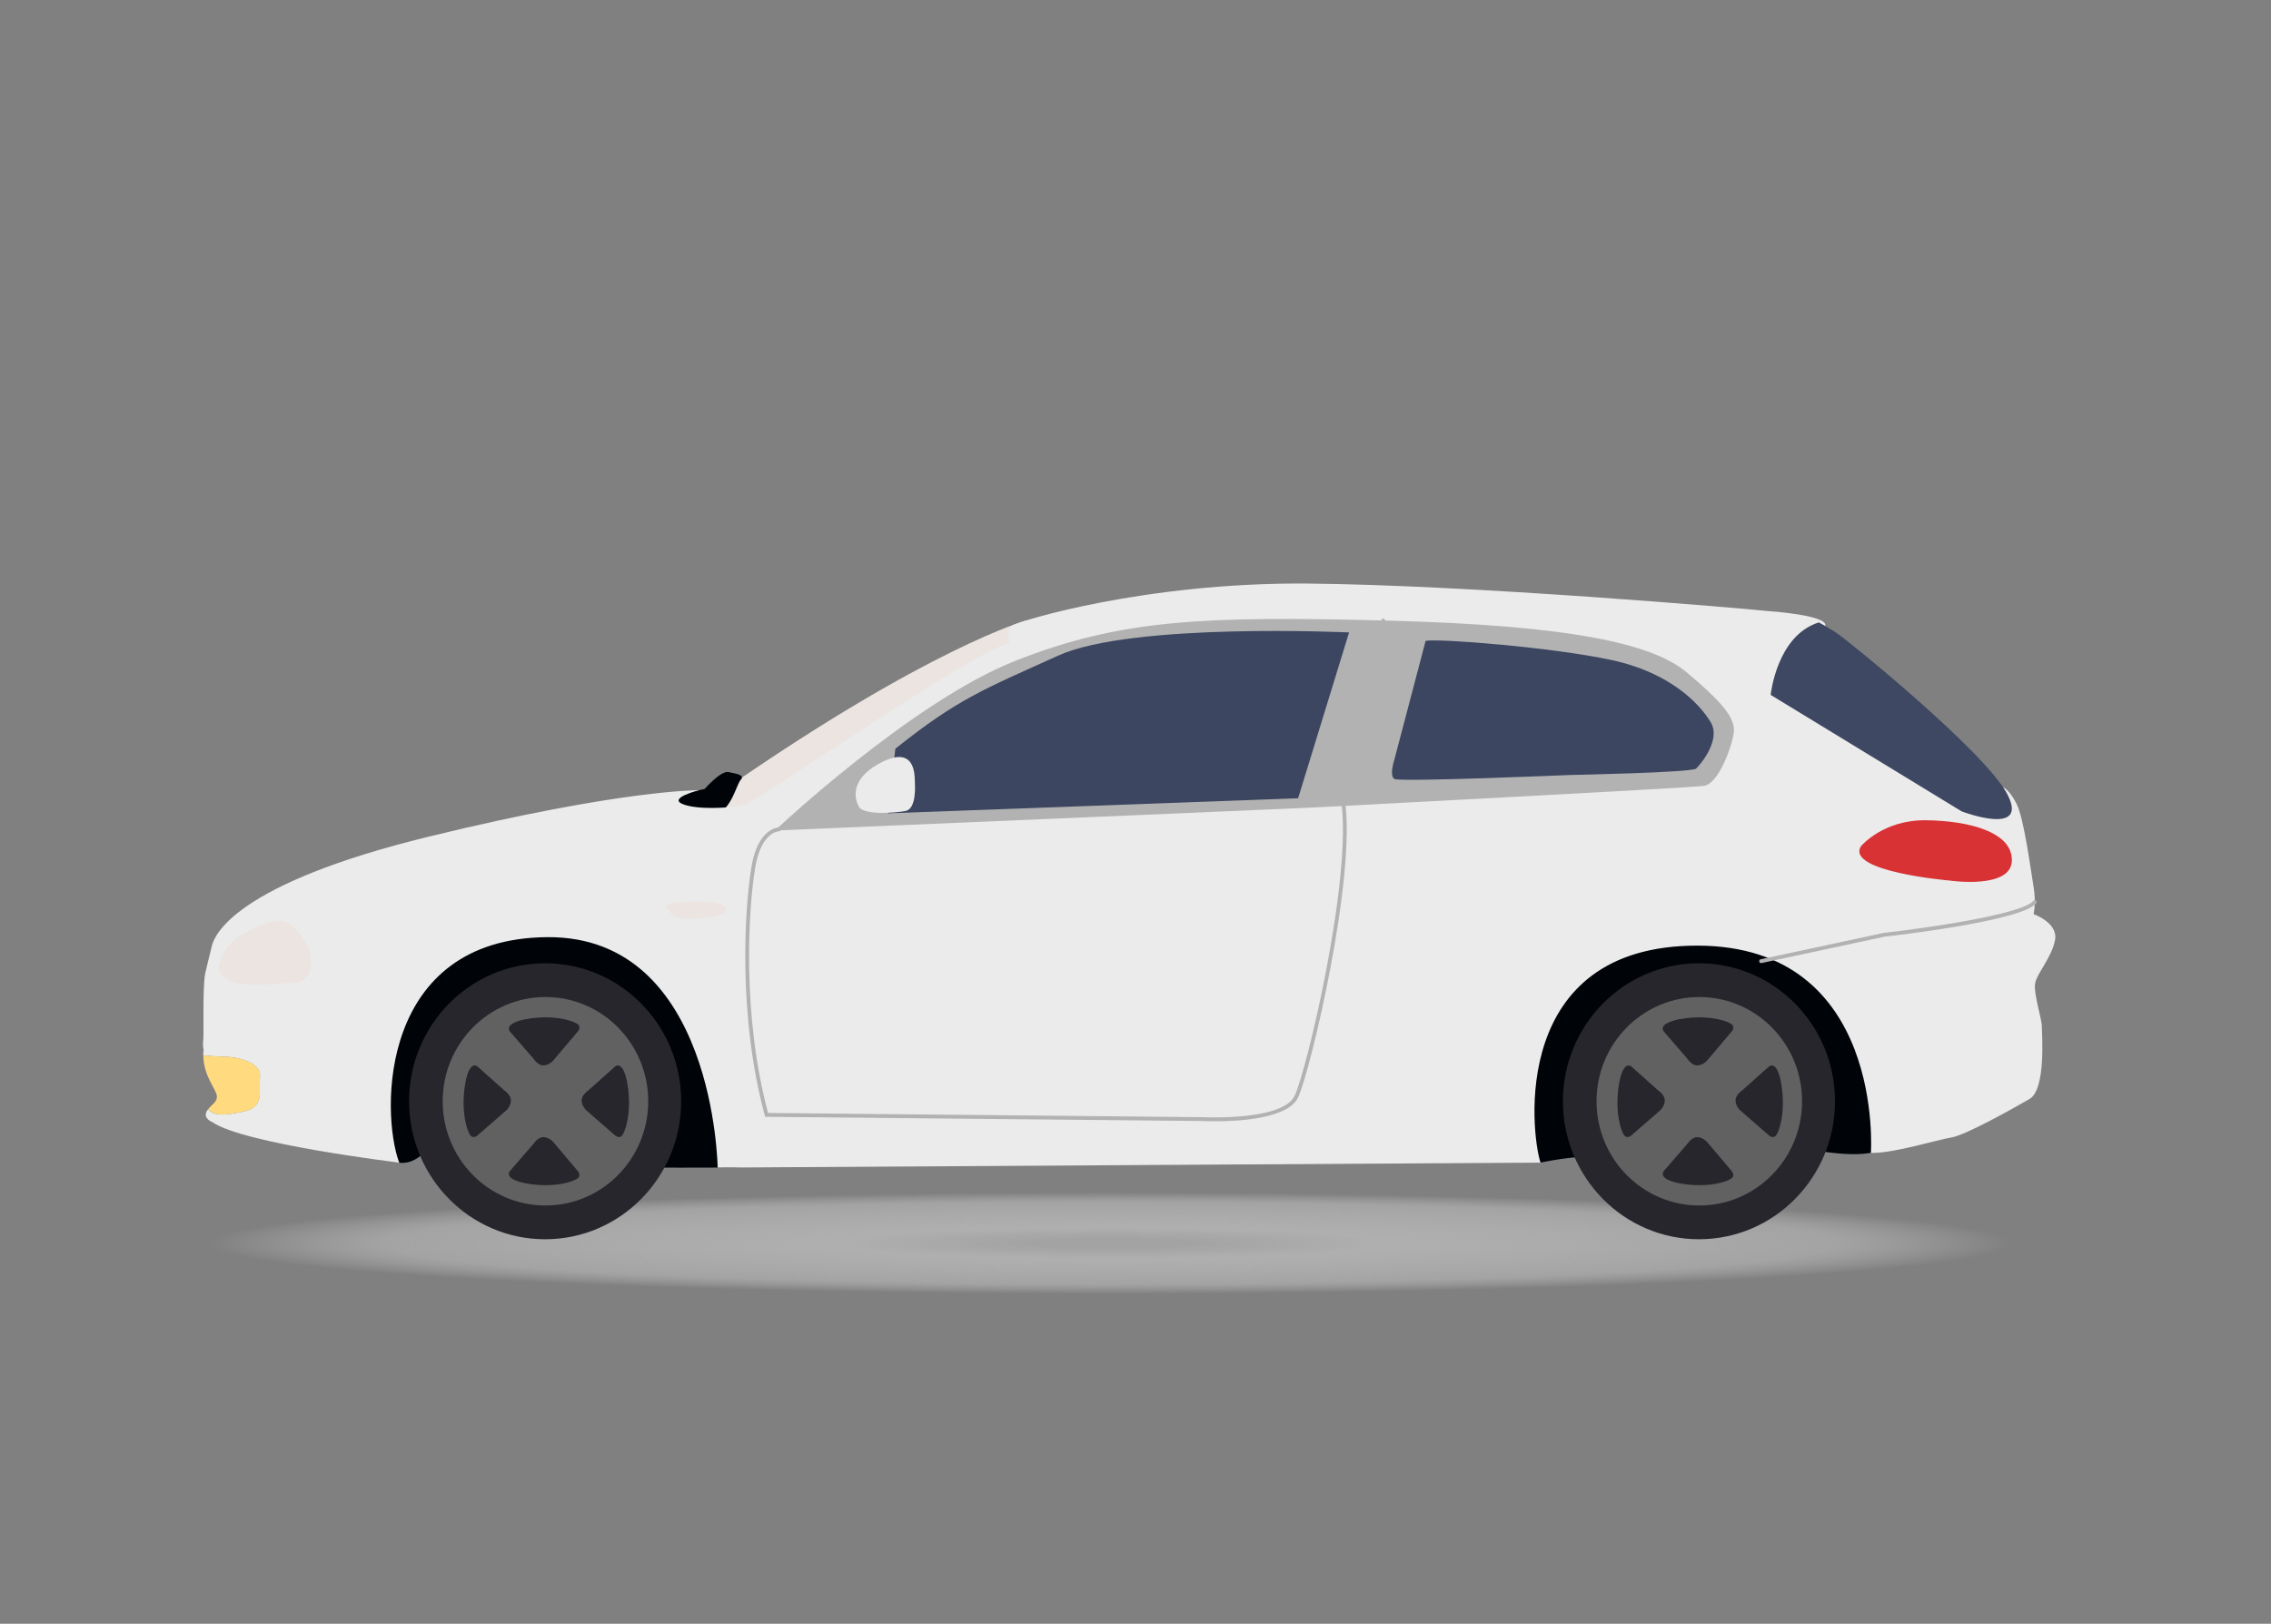 <svg width="179" height="128" viewBox="0 0 179 128" fill="none" xmlns="http://www.w3.org/2000/svg">
<rect x="0" y="0" width="179" height="128" fill="#808080" stroke="none"/>
<ellipse cx="87.5" cy="98" rx="71.5" ry="4" fill="url(#paint0_radial)"/>
<path d="M80.846 48.924C80.846 48.924 73.224 51.056 57.167 62.198L56.352 66.589L71.751 65.062C71.751 65.062 83.167 52.749 83.167 52.559C83.167 52.366 80.846 48.924 80.846 48.924Z" fill="#EBE4E1"/>
<path d="M53.245 62.676L55.535 62.198C55.535 62.198 56.82 60.734 57.417 60.862C58.012 60.989 58.734 61.085 58.389 61.466C58.044 61.848 57.699 63.662 56.507 64.202C55.315 64.744 52.462 64.298 53.245 62.676Z" fill="#000308"/>
<path d="M28.634 88.239L31.47 91.649C31.47 91.649 32.42 91.896 33.491 90.81C34.563 89.722 51.777 92.045 51.777 92.045C51.777 92.045 55.35 92.053 57.492 92.039C59.634 92.025 113.133 89.635 113.133 89.635L121.427 91.65C121.427 91.65 124.399 91.001 125.837 91.246C127.276 91.492 143.419 90.738 143.419 90.738C143.419 90.738 148.062 91.578 148.776 90.143C149.49 88.708 154.845 70.084 140.525 69.795C126.205 69.505 61.077 80.665 61.077 80.665L43.99 70.447L29.132 75.128L28.634 88.239Z" fill="#000308"/>
<path d="M161.979 74.098C162.23 72.73 160.285 72.062 160.285 72.062C160.285 72.062 160.504 71.204 160.285 69.898C160.065 68.594 159.531 64.489 158.936 63.344C158.341 62.198 157.893 62.069 157.893 62.069L157.776 62.772C156.603 62.168 151.862 61.498 150.951 61.34C150.042 61.181 148.805 60.226 145.983 57.204C143.16 54.181 141.968 50.84 141.968 50.84L143.85 49.376C144.257 48.485 139.303 48.166 139.303 48.166C137.578 47.976 115.75 46.098 102.985 46.002C90.221 45.906 80.31 48.961 79.777 49.312C79.243 49.661 79.557 50.712 79.557 50.712C76.86 51.189 59.736 63.153 58.67 63.438C57.604 63.725 54.876 63.852 53.777 63.374C52.679 62.897 55.094 62.293 55.094 62.293C55.094 62.293 49.04 62.229 33.799 65.951C18.556 69.674 16.925 73.683 16.706 74.542C16.486 75.401 16.172 76.738 16.172 76.738C15.953 77.883 16.079 81.606 16.02 82.019C15.962 82.433 16.048 82.751 16.048 82.751C16.029 82.904 16.022 83.05 16.022 83.194C16.494 83.24 17.145 83.293 17.627 83.293C18.475 83.293 20.593 83.662 20.491 84.868C20.39 86.076 20.874 87.282 19.159 87.632C17.665 87.935 16.906 88.005 16.402 87.435C16.353 87.501 16.308 87.571 16.27 87.65C16.019 88.191 16.745 88.461 16.745 88.461C19.191 90.166 31.463 91.649 31.463 91.649C29.976 87.595 29.939 73.972 43.142 73.876C56.344 73.78 56.565 92.044 56.565 92.044L121.422 91.649C120.637 89.218 119.038 74.513 133.81 74.544C148.582 74.576 147.465 90.882 147.465 90.882H147.641C149.335 90.882 152.69 89.855 153.819 89.665C154.948 89.474 158.649 87.398 159.966 86.634C161.283 85.87 160.938 81.48 160.938 80.908C160.938 80.334 160.28 78.33 160.405 77.536C160.536 76.74 161.728 75.466 161.979 74.098Z" fill="#EBEBEB"/>
<path d="M19.165 87.632C20.881 87.284 20.397 86.076 20.497 84.868C20.598 83.66 18.48 83.293 17.634 83.293C17.151 83.293 16.5 83.24 16.028 83.194C16.024 84.792 17.032 85.852 17.091 86.378C17.145 86.868 16.697 87.054 16.41 87.435C16.912 88.004 17.67 87.935 19.165 87.632Z" fill="#FFDA7F"/>
<path d="M143.361 49.065C143.361 49.065 143.89 49.348 144.698 49.854C145.507 50.359 156.523 59.294 158.235 62.641C159.947 65.987 154.626 63.966 154.626 63.966L139.565 54.779C139.565 54.777 140.031 50.106 143.361 49.065Z" fill="#3E4862"/>
<path d="M61.079 65.471C61.079 65.471 71.87 55.287 80.109 52.061C88.349 48.836 94.749 48.543 109.388 48.923C124.027 49.303 130.3 50.788 132.935 52.995C135.571 55.201 136.826 56.575 136.657 57.756C136.491 58.936 135.444 61.779 134.315 61.948C133.186 62.118 104.284 63.603 103.698 63.646C103.115 63.69 61.079 65.471 61.079 65.471Z" fill="#B2B2B2"/>
<path d="M70.572 59.022L69.985 64.114L102.318 62.926L106.333 49.856C106.333 49.856 89.227 49.049 83.412 51.68C77.599 54.311 75.508 55.075 70.572 59.022Z" fill="#3C4660"/>
<path d="M112.368 50.517L109.91 59.862C109.91 59.862 109.474 61.157 109.91 61.408C110.346 61.662 123.758 61.093 123.758 61.093C123.758 61.093 133.342 60.904 133.685 60.588C134.028 60.272 135.677 58.319 134.836 56.928C133.996 55.537 131.725 53.044 127.026 52.032C122.327 51.021 113.426 50.327 112.368 50.517Z" fill="#3C4660"/>
<path d="M95.772 88.393C95.219 88.393 94.847 88.374 94.785 88.371L60.307 88.037L60.277 87.926C58.165 80.104 58.671 71.678 59.234 68.315C59.742 65.282 61.323 65.227 61.391 65.227C61.473 65.222 61.541 65.294 61.543 65.378C61.544 65.462 61.478 65.531 61.395 65.532C61.337 65.534 59.993 65.607 59.53 68.367C58.974 71.69 58.473 79.996 60.537 87.735L94.794 88.068C94.863 88.071 101.113 88.373 102.045 86.378C103.022 84.286 106.63 69.037 105.7 63.092L105.695 63.063L105.701 63.034L108.876 48.882C108.894 48.799 108.975 48.749 109.056 48.767C109.138 48.785 109.189 48.868 109.169 48.95L106.002 63.074C106.923 69.088 103.301 84.405 102.317 86.509C101.533 88.187 97.636 88.393 95.772 88.393Z" fill="#B2B2B2"/>
<path d="M17.248 76.232C17.248 76.232 17.358 74.647 19.185 73.612C21.101 72.528 22.129 72.425 22.795 72.834C23.461 73.243 24.389 74.492 24.449 75.209C24.509 75.925 24.732 77.418 23.138 77.46C21.545 77.501 17.51 78.278 17.248 76.232Z" fill="#EBE4E1"/>
<path d="M146.684 66.703C146.684 66.703 148.416 64.632 151.765 64.661C155.114 64.69 158.63 65.561 158.575 67.846C158.52 70.13 153.679 69.416 153.679 69.416C153.679 69.416 145.432 68.716 146.684 66.703Z" fill="#D83235"/>
<path d="M138.81 75.921C138.741 75.921 138.678 75.872 138.663 75.8C138.646 75.718 138.697 75.637 138.779 75.619L148.491 73.537C151.467 73.206 159.353 72.111 160.268 71.012C160.323 70.948 160.417 70.938 160.48 70.993C160.544 71.048 160.551 71.144 160.498 71.208C159.318 72.627 148.978 73.79 148.539 73.839L138.842 75.918C138.83 75.921 138.821 75.921 138.81 75.921Z" fill="#B2B2B2"/>
<path d="M67.662 63.51C67.662 63.51 66.545 61.692 69.314 60.182C72.082 58.672 72.082 60.984 72.105 61.48C72.128 61.976 72.245 63.769 71.361 63.934C70.477 64.099 67.881 64.289 67.662 63.51Z" fill="#EBEBEB"/>
<path d="M52.508 71.384C52.508 71.384 52.761 72.026 53.183 72.239C53.604 72.453 54.279 72.41 55.122 72.367C55.965 72.325 57.44 72.218 57.208 71.555C56.975 70.893 53.076 70.978 52.508 71.384Z" fill="#EBE4E1"/>
<path d="M144.635 86.813C144.635 92.82 139.835 97.691 133.912 97.691C127.991 97.691 123.19 92.822 123.19 86.813C123.19 80.806 127.99 75.935 133.912 75.935C139.835 75.935 144.635 80.806 144.635 86.813Z" fill="#27262C"/>
<path d="M125.839 86.813C125.839 91.351 129.465 95.03 133.94 95.03C138.412 95.03 142.039 91.351 142.039 86.813C142.039 82.274 138.414 78.596 133.94 78.596C129.466 78.596 125.839 82.274 125.839 86.813Z" fill="#616161"/>
<path d="M131.13 81.304L133.004 83.465C133.004 83.465 133.328 83.984 133.771 83.984C134.215 83.984 134.538 83.621 134.538 83.621L136.498 81.304C136.498 81.304 136.77 80.976 136.498 80.751C136.226 80.526 135.268 80.197 133.941 80.197C132.612 80.197 130.652 80.56 131.13 81.304Z" fill="#27262C"/>
<path d="M131.13 92.323L133.004 90.162C133.004 90.162 133.329 89.643 133.771 89.643C134.215 89.643 134.538 90.006 134.538 90.006L136.497 92.323C136.497 92.323 136.77 92.651 136.497 92.876C136.224 93.101 135.267 93.43 133.939 93.43C132.612 93.428 130.652 93.066 131.13 92.323Z" fill="#27262C"/>
<path d="M139.437 84.066L137.307 85.968C137.307 85.968 136.796 86.296 136.796 86.746C136.796 87.195 137.153 87.523 137.153 87.523L139.437 89.512C139.437 89.512 139.761 89.788 139.981 89.512C140.203 89.236 140.527 88.264 140.527 86.918C140.528 85.57 140.17 83.581 139.437 84.066Z" fill="#27262C"/>
<path d="M128.577 84.066L130.707 85.968C130.707 85.968 131.218 86.296 131.218 86.746C131.218 87.195 130.86 87.523 130.86 87.523L128.577 89.512C128.577 89.512 128.252 89.788 128.031 89.512C127.81 89.236 127.485 88.264 127.485 86.918C127.485 85.57 127.843 83.581 128.577 84.066Z" fill="#27262C"/>
<path d="M53.689 86.813C53.689 92.82 48.889 97.691 42.966 97.691C37.045 97.691 32.244 92.822 32.244 86.813C32.244 80.806 37.043 75.935 42.966 75.935C48.889 75.935 53.689 80.806 53.689 86.813Z" fill="#27262C"/>
<path d="M34.893 86.813C34.893 91.351 38.519 95.03 42.994 95.03C47.467 95.03 51.093 91.351 51.093 86.813C51.093 82.274 47.467 78.596 42.994 78.596C38.52 78.596 34.893 82.274 34.893 86.813Z" fill="#616161"/>
<path d="M40.182 81.304L42.056 83.465C42.056 83.465 42.38 83.984 42.823 83.984C43.267 83.984 43.59 83.621 43.59 83.621L45.55 81.304C45.55 81.304 45.822 80.976 45.55 80.751C45.278 80.526 44.32 80.197 42.993 80.197C41.664 80.197 39.704 80.56 40.182 81.304Z" fill="#27262C"/>
<path d="M40.182 92.323L42.056 90.162C42.056 90.162 42.381 89.643 42.823 89.643C43.267 89.643 43.59 90.006 43.59 90.006L45.548 92.323C45.548 92.323 45.822 92.651 45.548 92.876C45.276 93.101 44.319 93.43 42.992 93.43C41.664 93.428 39.704 93.066 40.182 92.323Z" fill="#27262C"/>
<path d="M48.489 84.066L46.359 85.968C46.359 85.968 45.848 86.296 45.848 86.746C45.848 87.195 46.205 87.523 46.205 87.523L48.489 89.512C48.489 89.512 48.813 89.788 49.035 89.512C49.257 89.236 49.58 88.264 49.58 86.918C49.58 85.57 49.222 83.581 48.489 84.066Z" fill="#27262C"/>
<path d="M37.63 84.066L39.76 85.968C39.76 85.968 40.271 86.296 40.271 86.746C40.271 87.195 39.913 87.523 39.913 87.523L37.63 89.512C37.63 89.512 37.305 89.788 37.084 89.512C36.863 89.236 36.538 88.264 36.538 86.918C36.538 85.57 36.896 83.581 37.63 84.066Z" fill="#27262C"/>
<defs>
<radialGradient id="paint0_radial" cx="0" cy="0" r="1" gradientUnits="userSpaceOnUse" gradientTransform="translate(87.5 98) rotate(90) scale(4 71.5)">
<stop offset="0.09" stop-color="#A3A3A3"/>
<stop offset="0.299" stop-color="#AFAFAF"/>
<stop offset="0.804" stop-color="#B9B9B9" stop-opacity="0.622"/>
<stop offset="1" stop-color="#C9C9C9" stop-opacity="0"/>
</radialGradient>
</defs>
</svg>